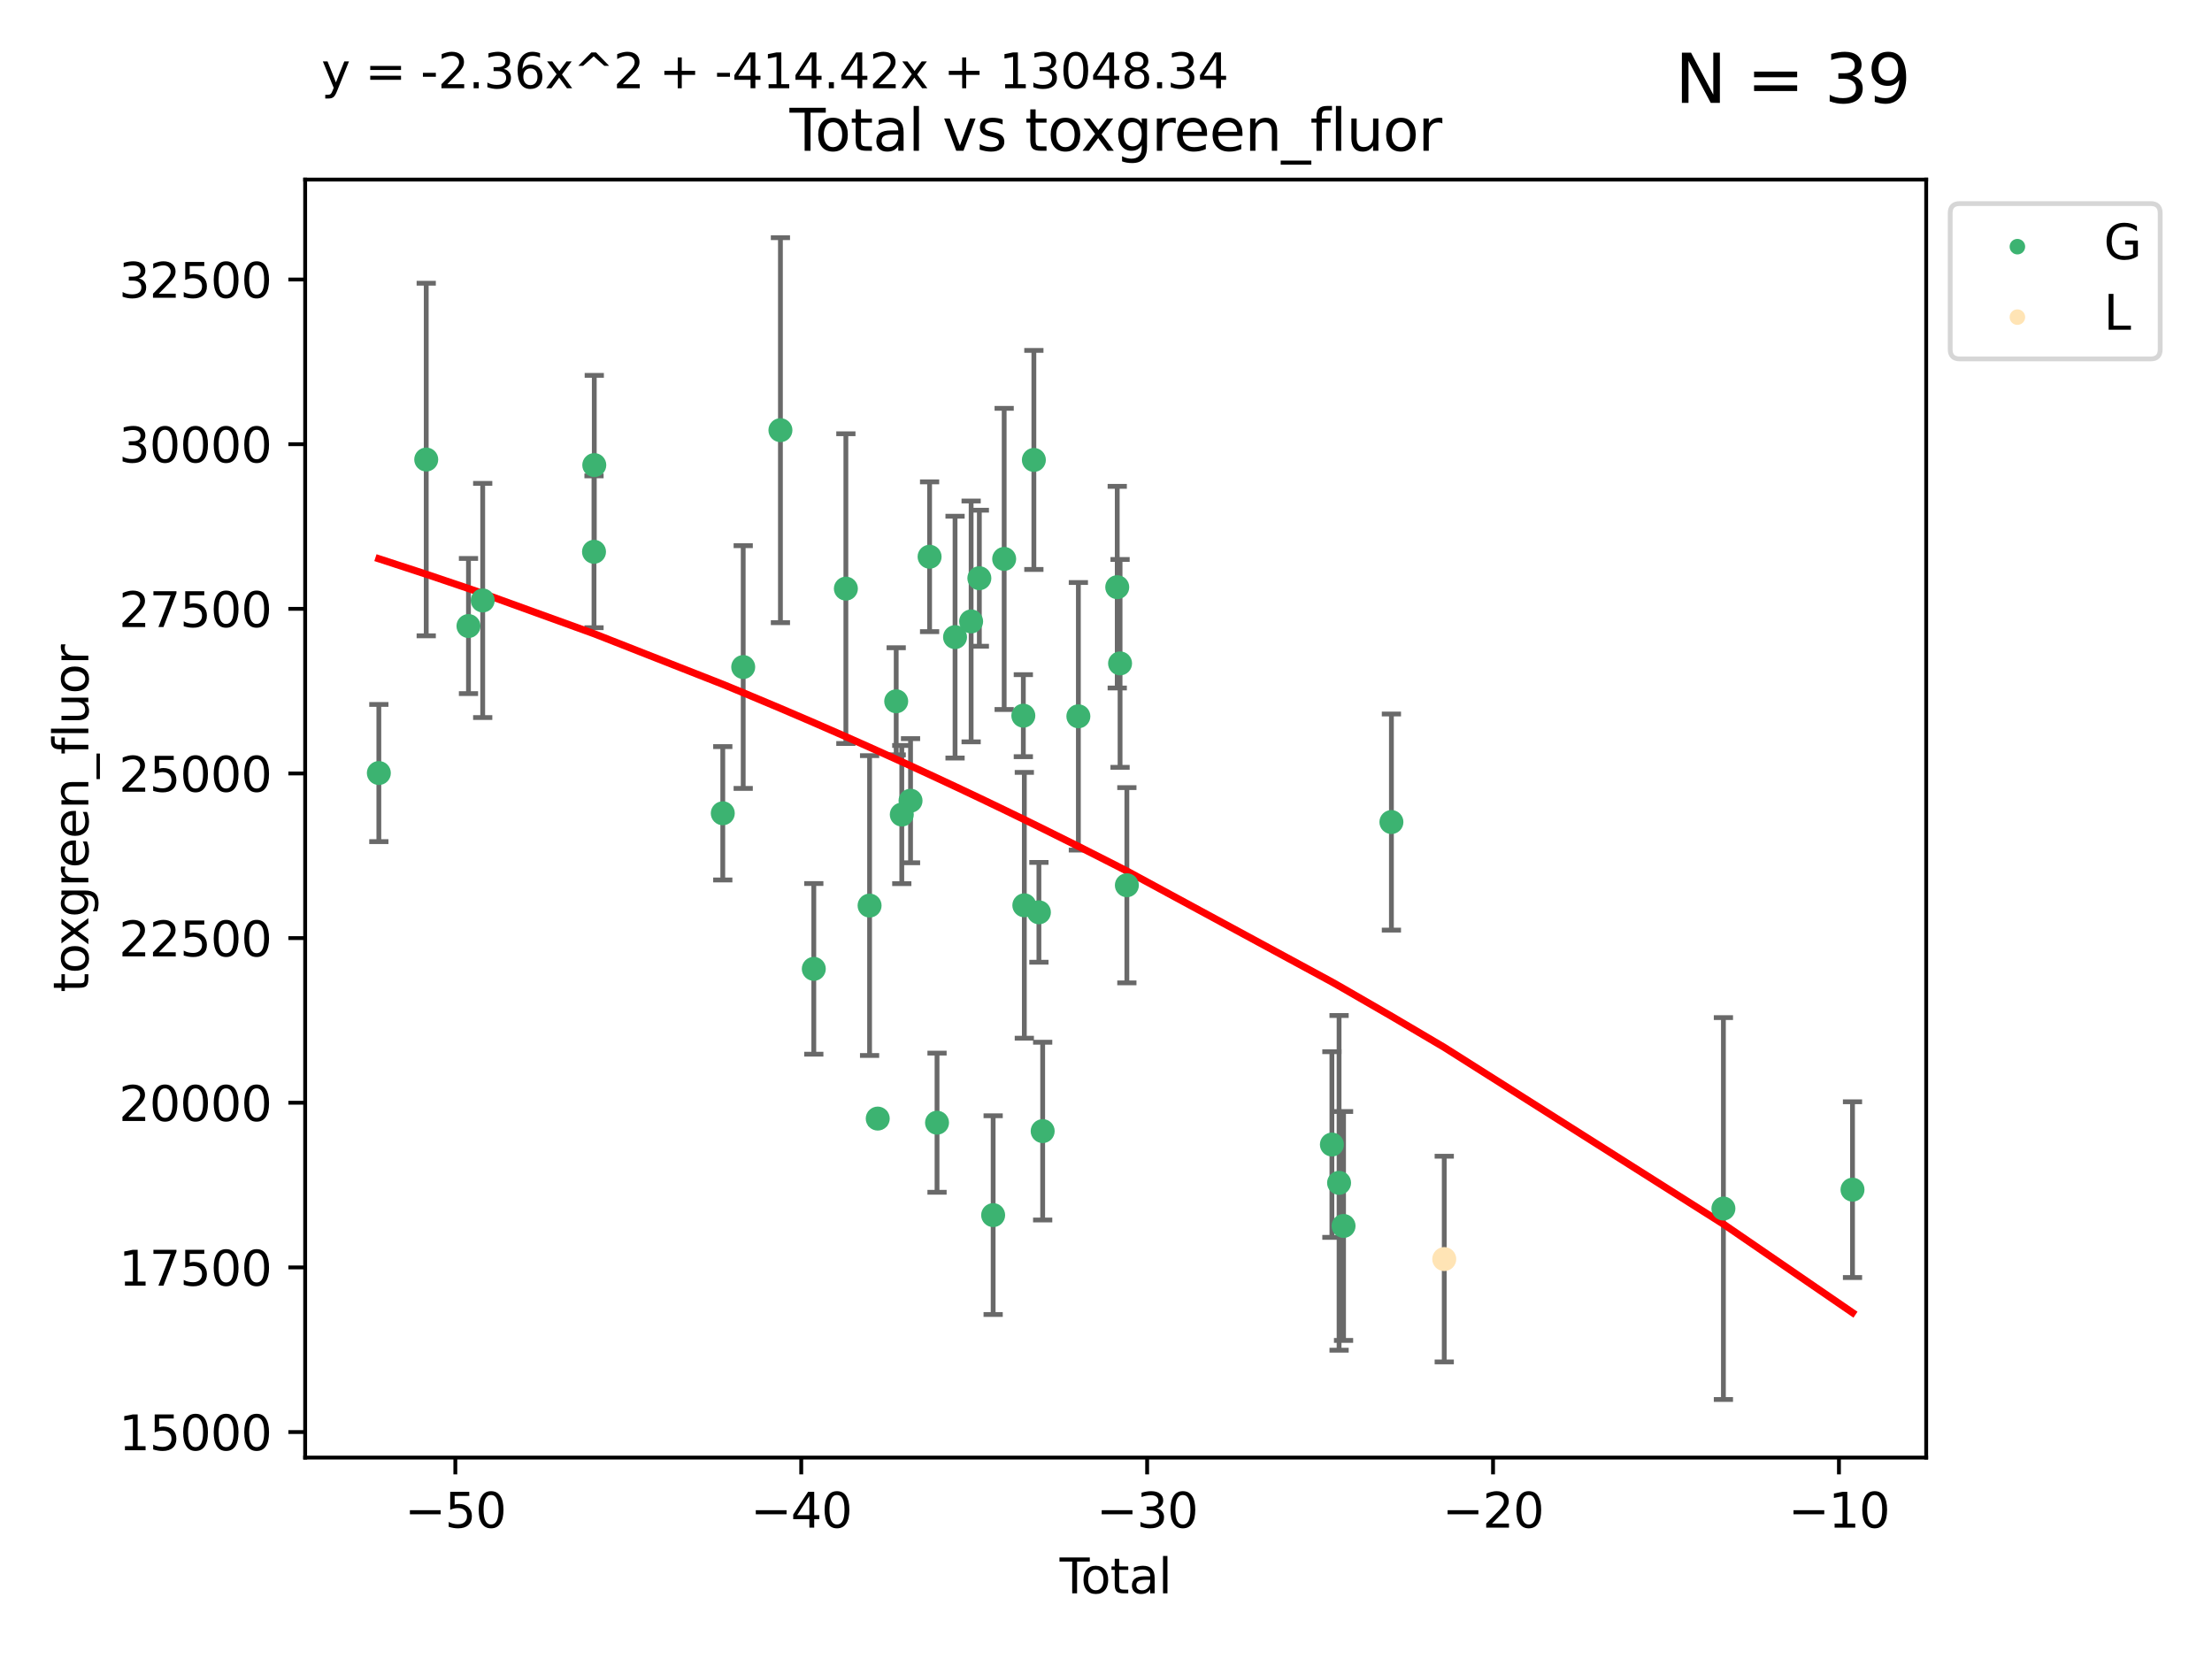 <?xml version="1.0" encoding="utf-8" standalone="no"?>
<!DOCTYPE svg PUBLIC "-//W3C//DTD SVG 1.1//EN"
  "http://www.w3.org/Graphics/SVG/1.1/DTD/svg11.dtd">
<svg xmlns:xlink="http://www.w3.org/1999/xlink" width="460.8pt" height="345.6pt" viewBox="0 0 460.8 345.6" xmlns="http://www.w3.org/2000/svg" version="1.1">
 <defs>
  <style type="text/css">*{stroke-linejoin: round; stroke-linecap: butt}</style>
 </defs>
 <g id="figure_1">
  <g id="patch_1">
   <path d="M 0 345.6 
L 460.8 345.6 
L 460.8 0 
L 0 0 
z
" style="fill: #ffffff"/>
  </g>
  <g id="axes_1">
   <g id="patch_2">
    <path d="M 63.571 303.64 
L 401.26 303.64 
L 401.26 37.411 
L 63.571 37.411 
z
" style="fill: #ffffff"/>
   </g>
   <g id="PathCollection_1">
    <defs>
     <path id="m192a172c5b" d="M 0 1.118 
C 0.297 1.118 0.581 1 0.791 0.791 
C 1 0.581 1.118 0.297 1.118 0 
C 1.118 -0.297 1 -0.581 0.791 -0.791 
C 0.581 -1 0.297 -1.118 0 -1.118 
C -0.297 -1.118 -0.581 -1 -0.791 -0.791 
C -1 -0.581 -1.118 -0.297 -1.118 0 
C -1.118 0.297 -1 0.581 -0.791 0.791 
C -0.581 1 -0.297 1.118 0 1.118 
z
" style="stroke: #3cb371"/>
    </defs>
    <g clip-path="url(#pa5186b7ff6)">
     <use xlink:href="#m192a172c5b" x="78.921" y="161.037" style="fill: #3cb371; stroke: #3cb371"/>
     <use xlink:href="#m192a172c5b" x="88.792" y="95.728" style="fill: #3cb371; stroke: #3cb371"/>
     <use xlink:href="#m192a172c5b" x="97.592" y="130.414" style="fill: #3cb371; stroke: #3cb371"/>
     <use xlink:href="#m192a172c5b" x="100.557" y="125.086" style="fill: #3cb371; stroke: #3cb371"/>
     <use xlink:href="#m192a172c5b" x="123.743" y="114.948" style="fill: #3cb371; stroke: #3cb371"/>
     <use xlink:href="#m192a172c5b" x="123.799" y="96.886" style="fill: #3cb371; stroke: #3cb371"/>
     <use xlink:href="#m192a172c5b" x="150.568" y="169.42" style="fill: #3cb371; stroke: #3cb371"/>
     <use xlink:href="#m192a172c5b" x="154.824" y="138.957" style="fill: #3cb371; stroke: #3cb371"/>
     <use xlink:href="#m192a172c5b" x="162.577" y="89.613" style="fill: #3cb371; stroke: #3cb371"/>
     <use xlink:href="#m192a172c5b" x="169.529" y="201.831" style="fill: #3cb371; stroke: #3cb371"/>
     <use xlink:href="#m192a172c5b" x="176.212" y="122.621" style="fill: #3cb371; stroke: #3cb371"/>
     <use xlink:href="#m192a172c5b" x="181.15" y="188.647" style="fill: #3cb371; stroke: #3cb371"/>
     <use xlink:href="#m192a172c5b" x="182.848" y="233.022" style="fill: #3cb371; stroke: #3cb371"/>
     <use xlink:href="#m192a172c5b" x="186.695" y="146.093" style="fill: #3cb371; stroke: #3cb371"/>
     <use xlink:href="#m192a172c5b" x="187.859" y="169.688" style="fill: #3cb371; stroke: #3cb371"/>
     <use xlink:href="#m192a172c5b" x="189.682" y="166.801" style="fill: #3cb371; stroke: #3cb371"/>
     <use xlink:href="#m192a172c5b" x="193.651" y="115.98" style="fill: #3cb371; stroke: #3cb371"/>
     <use xlink:href="#m192a172c5b" x="195.201" y="233.877" style="fill: #3cb371; stroke: #3cb371"/>
     <use xlink:href="#m192a172c5b" x="198.955" y="132.725" style="fill: #3cb371; stroke: #3cb371"/>
     <use xlink:href="#m192a172c5b" x="202.304" y="129.453" style="fill: #3cb371; stroke: #3cb371"/>
     <use xlink:href="#m192a172c5b" x="204.017" y="120.452" style="fill: #3cb371; stroke: #3cb371"/>
     <use xlink:href="#m192a172c5b" x="206.891" y="253.132" style="fill: #3cb371; stroke: #3cb371"/>
     <use xlink:href="#m192a172c5b" x="209.187" y="116.43" style="fill: #3cb371; stroke: #3cb371"/>
     <use xlink:href="#m192a172c5b" x="213.179" y="149.088" style="fill: #3cb371; stroke: #3cb371"/>
     <use xlink:href="#m192a172c5b" x="213.387" y="188.593" style="fill: #3cb371; stroke: #3cb371"/>
     <use xlink:href="#m192a172c5b" x="215.374" y="95.812" style="fill: #3cb371; stroke: #3cb371"/>
     <use xlink:href="#m192a172c5b" x="216.424" y="190.052" style="fill: #3cb371; stroke: #3cb371"/>
     <use xlink:href="#m192a172c5b" x="217.208" y="235.63" style="fill: #3cb371; stroke: #3cb371"/>
     <use xlink:href="#m192a172c5b" x="224.644" y="149.22" style="fill: #3cb371; stroke: #3cb371"/>
     <use xlink:href="#m192a172c5b" x="232.742" y="122.319" style="fill: #3cb371; stroke: #3cb371"/>
     <use xlink:href="#m192a172c5b" x="233.33" y="138.197" style="fill: #3cb371; stroke: #3cb371"/>
     <use xlink:href="#m192a172c5b" x="234.746" y="184.414" style="fill: #3cb371; stroke: #3cb371"/>
     <use xlink:href="#m192a172c5b" x="277.458" y="238.427" style="fill: #3cb371; stroke: #3cb371"/>
     <use xlink:href="#m192a172c5b" x="278.954" y="246.413" style="fill: #3cb371; stroke: #3cb371"/>
     <use xlink:href="#m192a172c5b" x="279.886" y="255.388" style="fill: #3cb371; stroke: #3cb371"/>
     <use xlink:href="#m192a172c5b" x="289.857" y="171.247" style="fill: #3cb371; stroke: #3cb371"/>
     <use xlink:href="#m192a172c5b" x="359.018" y="251.761" style="fill: #3cb371; stroke: #3cb371"/>
     <use xlink:href="#m192a172c5b" x="385.911" y="247.827" style="fill: #3cb371; stroke: #3cb371"/>
    </g>
   </g>
   <g id="PathCollection_2">
    <defs>
     <path id="m1aa8cec293" d="M 0 1.118 
C 0.297 1.118 0.581 1 0.791 0.791 
C 1 0.581 1.118 0.297 1.118 0 
C 1.118 -0.297 1 -0.581 0.791 -0.791 
C 0.581 -1 0.297 -1.118 0 -1.118 
C -0.297 -1.118 -0.581 -1 -0.791 -0.791 
C -1 -0.581 -1.118 -0.297 -1.118 0 
C -1.118 0.297 -1 0.581 -0.791 0.791 
C -0.581 1 -0.297 1.118 0 1.118 
z
" style="stroke: #ffe4b5"/>
    </defs>
    <g clip-path="url(#pa5186b7ff6)">
     <use xlink:href="#m1aa8cec293" x="300.863" y="262.288" style="fill: #ffe4b5; stroke: #ffe4b5"/>
    </g>
   </g>
   <g id="matplotlib.axis_1">
    <g id="xtick_1">
     <g id="line2d_1">
      <defs>
       <path id="m2f1e16bc56" d="M 0 0 
L 0 3.5 
" style="stroke: #000000; stroke-width: 0.8"/>
      </defs>
      <g>
       <use xlink:href="#m2f1e16bc56" x="94.856" y="303.64" style="stroke: #000000; stroke-width: 0.8"/>
      </g>
     </g>
     <g id="text_1">
      <!-- −50 -->
      <g transform="translate(84.304 318.238)scale(0.1 -0.1)">
       <defs>
        <path id="DejaVuSans-2212" d="M 678 2272 
L 4684 2272 
L 4684 1741 
L 678 1741 
L 678 2272 
z
" transform="scale(0.016)"/>
        <path id="DejaVuSans-35" d="M 691 4666 
L 3169 4666 
L 3169 4134 
L 1269 4134 
L 1269 2991 
Q 1406 3038 1543 3061 
Q 1681 3084 1819 3084 
Q 2600 3084 3056 2656 
Q 3513 2228 3513 1497 
Q 3513 744 3044 326 
Q 2575 -91 1722 -91 
Q 1428 -91 1123 -41 
Q 819 9 494 109 
L 494 744 
Q 775 591 1075 516 
Q 1375 441 1709 441 
Q 2250 441 2565 725 
Q 2881 1009 2881 1497 
Q 2881 1984 2565 2268 
Q 2250 2553 1709 2553 
Q 1456 2553 1204 2497 
Q 953 2441 691 2322 
L 691 4666 
z
" transform="scale(0.016)"/>
        <path id="DejaVuSans-30" d="M 2034 4250 
Q 1547 4250 1301 3770 
Q 1056 3291 1056 2328 
Q 1056 1369 1301 889 
Q 1547 409 2034 409 
Q 2525 409 2770 889 
Q 3016 1369 3016 2328 
Q 3016 3291 2770 3770 
Q 2525 4250 2034 4250 
z
M 2034 4750 
Q 2819 4750 3233 4129 
Q 3647 3509 3647 2328 
Q 3647 1150 3233 529 
Q 2819 -91 2034 -91 
Q 1250 -91 836 529 
Q 422 1150 422 2328 
Q 422 3509 836 4129 
Q 1250 4750 2034 4750 
z
" transform="scale(0.016)"/>
       </defs>
       <use xlink:href="#DejaVuSans-2212"/>
       <use xlink:href="#DejaVuSans-35" x="83.789"/>
       <use xlink:href="#DejaVuSans-30" x="147.412"/>
      </g>
     </g>
    </g>
    <g id="xtick_2">
     <g id="line2d_2">
      <g>
       <use xlink:href="#m2f1e16bc56" x="166.914" y="303.64" style="stroke: #000000; stroke-width: 0.8"/>
      </g>
     </g>
     <g id="text_2">
      <!-- −40 -->
      <g transform="translate(156.361 318.238)scale(0.1 -0.1)">
       <defs>
        <path id="DejaVuSans-34" d="M 2419 4116 
L 825 1625 
L 2419 1625 
L 2419 4116 
z
M 2253 4666 
L 3047 4666 
L 3047 1625 
L 3713 1625 
L 3713 1100 
L 3047 1100 
L 3047 0 
L 2419 0 
L 2419 1100 
L 313 1100 
L 313 1709 
L 2253 4666 
z
" transform="scale(0.016)"/>
       </defs>
       <use xlink:href="#DejaVuSans-2212"/>
       <use xlink:href="#DejaVuSans-34" x="83.789"/>
       <use xlink:href="#DejaVuSans-30" x="147.412"/>
      </g>
     </g>
    </g>
    <g id="xtick_3">
     <g id="line2d_3">
      <g>
       <use xlink:href="#m2f1e16bc56" x="238.971" y="303.64" style="stroke: #000000; stroke-width: 0.8"/>
      </g>
     </g>
     <g id="text_3">
      <!-- −30 -->
      <g transform="translate(228.419 318.238)scale(0.1 -0.1)">
       <defs>
        <path id="DejaVuSans-33" d="M 2597 2516 
Q 3050 2419 3304 2112 
Q 3559 1806 3559 1356 
Q 3559 666 3084 287 
Q 2609 -91 1734 -91 
Q 1441 -91 1130 -33 
Q 819 25 488 141 
L 488 750 
Q 750 597 1062 519 
Q 1375 441 1716 441 
Q 2309 441 2620 675 
Q 2931 909 2931 1356 
Q 2931 1769 2642 2001 
Q 2353 2234 1838 2234 
L 1294 2234 
L 1294 2753 
L 1863 2753 
Q 2328 2753 2575 2939 
Q 2822 3125 2822 3475 
Q 2822 3834 2567 4026 
Q 2313 4219 1838 4219 
Q 1578 4219 1281 4162 
Q 984 4106 628 3988 
L 628 4550 
Q 988 4650 1302 4700 
Q 1616 4750 1894 4750 
Q 2613 4750 3031 4423 
Q 3450 4097 3450 3541 
Q 3450 3153 3228 2886 
Q 3006 2619 2597 2516 
z
" transform="scale(0.016)"/>
       </defs>
       <use xlink:href="#DejaVuSans-2212"/>
       <use xlink:href="#DejaVuSans-33" x="83.789"/>
       <use xlink:href="#DejaVuSans-30" x="147.412"/>
      </g>
     </g>
    </g>
    <g id="xtick_4">
     <g id="line2d_4">
      <g>
       <use xlink:href="#m2f1e16bc56" x="311.029" y="303.64" style="stroke: #000000; stroke-width: 0.8"/>
      </g>
     </g>
     <g id="text_4">
      <!-- −20 -->
      <g transform="translate(300.476 318.238)scale(0.1 -0.1)">
       <defs>
        <path id="DejaVuSans-32" d="M 1228 531 
L 3431 531 
L 3431 0 
L 469 0 
L 469 531 
Q 828 903 1448 1529 
Q 2069 2156 2228 2338 
Q 2531 2678 2651 2914 
Q 2772 3150 2772 3378 
Q 2772 3750 2511 3984 
Q 2250 4219 1831 4219 
Q 1534 4219 1204 4116 
Q 875 4013 500 3803 
L 500 4441 
Q 881 4594 1212 4672 
Q 1544 4750 1819 4750 
Q 2544 4750 2975 4387 
Q 3406 4025 3406 3419 
Q 3406 3131 3298 2873 
Q 3191 2616 2906 2266 
Q 2828 2175 2409 1742 
Q 1991 1309 1228 531 
z
" transform="scale(0.016)"/>
       </defs>
       <use xlink:href="#DejaVuSans-2212"/>
       <use xlink:href="#DejaVuSans-32" x="83.789"/>
       <use xlink:href="#DejaVuSans-30" x="147.412"/>
      </g>
     </g>
    </g>
    <g id="xtick_5">
     <g id="line2d_5">
      <g>
       <use xlink:href="#m2f1e16bc56" x="383.086" y="303.64" style="stroke: #000000; stroke-width: 0.8"/>
      </g>
     </g>
     <g id="text_5">
      <!-- −10 -->
      <g transform="translate(372.534 318.238)scale(0.1 -0.1)">
       <defs>
        <path id="DejaVuSans-31" d="M 794 531 
L 1825 531 
L 1825 4091 
L 703 3866 
L 703 4441 
L 1819 4666 
L 2450 4666 
L 2450 531 
L 3481 531 
L 3481 0 
L 794 0 
L 794 531 
z
" transform="scale(0.016)"/>
       </defs>
       <use xlink:href="#DejaVuSans-2212"/>
       <use xlink:href="#DejaVuSans-31" x="83.789"/>
       <use xlink:href="#DejaVuSans-30" x="147.412"/>
      </g>
     </g>
    </g>
    <g id="text_6">
     <!-- Total -->
     <g transform="translate(220.739 331.917)scale(0.1 -0.1)">
      <defs>
       <path id="DejaVuSans-54" d="M -19 4666 
L 3928 4666 
L 3928 4134 
L 2272 4134 
L 2272 0 
L 1638 0 
L 1638 4134 
L -19 4134 
L -19 4666 
z
" transform="scale(0.016)"/>
       <path id="DejaVuSans-6f" d="M 1959 3097 
Q 1497 3097 1228 2736 
Q 959 2375 959 1747 
Q 959 1119 1226 758 
Q 1494 397 1959 397 
Q 2419 397 2687 759 
Q 2956 1122 2956 1747 
Q 2956 2369 2687 2733 
Q 2419 3097 1959 3097 
z
M 1959 3584 
Q 2709 3584 3137 3096 
Q 3566 2609 3566 1747 
Q 3566 888 3137 398 
Q 2709 -91 1959 -91 
Q 1206 -91 779 398 
Q 353 888 353 1747 
Q 353 2609 779 3096 
Q 1206 3584 1959 3584 
z
" transform="scale(0.016)"/>
       <path id="DejaVuSans-74" d="M 1172 4494 
L 1172 3500 
L 2356 3500 
L 2356 3053 
L 1172 3053 
L 1172 1153 
Q 1172 725 1289 603 
Q 1406 481 1766 481 
L 2356 481 
L 2356 0 
L 1766 0 
Q 1100 0 847 248 
Q 594 497 594 1153 
L 594 3053 
L 172 3053 
L 172 3500 
L 594 3500 
L 594 4494 
L 1172 4494 
z
" transform="scale(0.016)"/>
       <path id="DejaVuSans-61" d="M 2194 1759 
Q 1497 1759 1228 1600 
Q 959 1441 959 1056 
Q 959 750 1161 570 
Q 1363 391 1709 391 
Q 2188 391 2477 730 
Q 2766 1069 2766 1631 
L 2766 1759 
L 2194 1759 
z
M 3341 1997 
L 3341 0 
L 2766 0 
L 2766 531 
Q 2569 213 2275 61 
Q 1981 -91 1556 -91 
Q 1019 -91 701 211 
Q 384 513 384 1019 
Q 384 1609 779 1909 
Q 1175 2209 1959 2209 
L 2766 2209 
L 2766 2266 
Q 2766 2663 2505 2880 
Q 2244 3097 1772 3097 
Q 1472 3097 1187 3025 
Q 903 2953 641 2809 
L 641 3341 
Q 956 3463 1253 3523 
Q 1550 3584 1831 3584 
Q 2591 3584 2966 3190 
Q 3341 2797 3341 1997 
z
" transform="scale(0.016)"/>
       <path id="DejaVuSans-6c" d="M 603 4863 
L 1178 4863 
L 1178 0 
L 603 0 
L 603 4863 
z
" transform="scale(0.016)"/>
      </defs>
      <use xlink:href="#DejaVuSans-54"/>
      <use xlink:href="#DejaVuSans-6f" x="44.084"/>
      <use xlink:href="#DejaVuSans-74" x="105.266"/>
      <use xlink:href="#DejaVuSans-61" x="144.475"/>
      <use xlink:href="#DejaVuSans-6c" x="205.754"/>
     </g>
    </g>
   </g>
   <g id="matplotlib.axis_2">
    <g id="ytick_1">
     <g id="line2d_6">
      <defs>
       <path id="m5624c390d3" d="M 0 0 
L -3.5 0 
" style="stroke: #000000; stroke-width: 0.8"/>
      </defs>
      <g>
       <use xlink:href="#m5624c390d3" x="63.571" y="298.319" style="stroke: #000000; stroke-width: 0.8"/>
      </g>
     </g>
     <g id="text_7">
      <!-- 15000 -->
      <g transform="translate(24.759 302.118)scale(0.1 -0.1)">
       <use xlink:href="#DejaVuSans-31"/>
       <use xlink:href="#DejaVuSans-35" x="63.623"/>
       <use xlink:href="#DejaVuSans-30" x="127.246"/>
       <use xlink:href="#DejaVuSans-30" x="190.869"/>
       <use xlink:href="#DejaVuSans-30" x="254.492"/>
      </g>
     </g>
    </g>
    <g id="ytick_2">
     <g id="line2d_7">
      <g>
       <use xlink:href="#m5624c390d3" x="63.571" y="264.021" style="stroke: #000000; stroke-width: 0.8"/>
      </g>
     </g>
     <g id="text_8">
      <!-- 17500 -->
      <g transform="translate(24.759 267.82)scale(0.1 -0.1)">
       <defs>
        <path id="DejaVuSans-37" d="M 525 4666 
L 3525 4666 
L 3525 4397 
L 1831 0 
L 1172 0 
L 2766 4134 
L 525 4134 
L 525 4666 
z
" transform="scale(0.016)"/>
       </defs>
       <use xlink:href="#DejaVuSans-31"/>
       <use xlink:href="#DejaVuSans-37" x="63.623"/>
       <use xlink:href="#DejaVuSans-35" x="127.246"/>
       <use xlink:href="#DejaVuSans-30" x="190.869"/>
       <use xlink:href="#DejaVuSans-30" x="254.492"/>
      </g>
     </g>
    </g>
    <g id="ytick_3">
     <g id="line2d_8">
      <g>
       <use xlink:href="#m5624c390d3" x="63.571" y="229.722" style="stroke: #000000; stroke-width: 0.8"/>
      </g>
     </g>
     <g id="text_9">
      <!-- 20000 -->
      <g transform="translate(24.759 233.522)scale(0.1 -0.1)">
       <use xlink:href="#DejaVuSans-32"/>
       <use xlink:href="#DejaVuSans-30" x="63.623"/>
       <use xlink:href="#DejaVuSans-30" x="127.246"/>
       <use xlink:href="#DejaVuSans-30" x="190.869"/>
       <use xlink:href="#DejaVuSans-30" x="254.492"/>
      </g>
     </g>
    </g>
    <g id="ytick_4">
     <g id="line2d_9">
      <g>
       <use xlink:href="#m5624c390d3" x="63.571" y="195.424" style="stroke: #000000; stroke-width: 0.8"/>
      </g>
     </g>
     <g id="text_10">
      <!-- 22500 -->
      <g transform="translate(24.759 199.223)scale(0.1 -0.1)">
       <use xlink:href="#DejaVuSans-32"/>
       <use xlink:href="#DejaVuSans-32" x="63.623"/>
       <use xlink:href="#DejaVuSans-35" x="127.246"/>
       <use xlink:href="#DejaVuSans-30" x="190.869"/>
       <use xlink:href="#DejaVuSans-30" x="254.492"/>
      </g>
     </g>
    </g>
    <g id="ytick_5">
     <g id="line2d_10">
      <g>
       <use xlink:href="#m5624c390d3" x="63.571" y="161.126" style="stroke: #000000; stroke-width: 0.8"/>
      </g>
     </g>
     <g id="text_11">
      <!-- 25000 -->
      <g transform="translate(24.759 164.925)scale(0.1 -0.1)">
       <use xlink:href="#DejaVuSans-32"/>
       <use xlink:href="#DejaVuSans-35" x="63.623"/>
       <use xlink:href="#DejaVuSans-30" x="127.246"/>
       <use xlink:href="#DejaVuSans-30" x="190.869"/>
       <use xlink:href="#DejaVuSans-30" x="254.492"/>
      </g>
     </g>
    </g>
    <g id="ytick_6">
     <g id="line2d_11">
      <g>
       <use xlink:href="#m5624c390d3" x="63.571" y="126.828" style="stroke: #000000; stroke-width: 0.8"/>
      </g>
     </g>
     <g id="text_12">
      <!-- 27500 -->
      <g transform="translate(24.759 130.627)scale(0.1 -0.1)">
       <use xlink:href="#DejaVuSans-32"/>
       <use xlink:href="#DejaVuSans-37" x="63.623"/>
       <use xlink:href="#DejaVuSans-35" x="127.246"/>
       <use xlink:href="#DejaVuSans-30" x="190.869"/>
       <use xlink:href="#DejaVuSans-30" x="254.492"/>
      </g>
     </g>
    </g>
    <g id="ytick_7">
     <g id="line2d_12">
      <g>
       <use xlink:href="#m5624c390d3" x="63.571" y="92.53" style="stroke: #000000; stroke-width: 0.8"/>
      </g>
     </g>
     <g id="text_13">
      <!-- 30000 -->
      <g transform="translate(24.759 96.329)scale(0.1 -0.1)">
       <use xlink:href="#DejaVuSans-33"/>
       <use xlink:href="#DejaVuSans-30" x="63.623"/>
       <use xlink:href="#DejaVuSans-30" x="127.246"/>
       <use xlink:href="#DejaVuSans-30" x="190.869"/>
       <use xlink:href="#DejaVuSans-30" x="254.492"/>
      </g>
     </g>
    </g>
    <g id="ytick_8">
     <g id="line2d_13">
      <g>
       <use xlink:href="#m5624c390d3" x="63.571" y="58.231" style="stroke: #000000; stroke-width: 0.8"/>
      </g>
     </g>
     <g id="text_14">
      <!-- 32500 -->
      <g transform="translate(24.759 62.031)scale(0.1 -0.1)">
       <use xlink:href="#DejaVuSans-33"/>
       <use xlink:href="#DejaVuSans-32" x="63.623"/>
       <use xlink:href="#DejaVuSans-35" x="127.246"/>
       <use xlink:href="#DejaVuSans-30" x="190.869"/>
       <use xlink:href="#DejaVuSans-30" x="254.492"/>
      </g>
     </g>
    </g>
    <g id="text_15">
     <!-- toxgreen_fluor -->
     <g transform="translate(18.401 206.72)rotate(-90)scale(0.1 -0.1)">
      <defs>
       <path id="DejaVuSans-78" d="M 3513 3500 
L 2247 1797 
L 3578 0 
L 2900 0 
L 1881 1375 
L 863 0 
L 184 0 
L 1544 1831 
L 300 3500 
L 978 3500 
L 1906 2253 
L 2834 3500 
L 3513 3500 
z
" transform="scale(0.016)"/>
       <path id="DejaVuSans-67" d="M 2906 1791 
Q 2906 2416 2648 2759 
Q 2391 3103 1925 3103 
Q 1463 3103 1205 2759 
Q 947 2416 947 1791 
Q 947 1169 1205 825 
Q 1463 481 1925 481 
Q 2391 481 2648 825 
Q 2906 1169 2906 1791 
z
M 3481 434 
Q 3481 -459 3084 -895 
Q 2688 -1331 1869 -1331 
Q 1566 -1331 1297 -1286 
Q 1028 -1241 775 -1147 
L 775 -588 
Q 1028 -725 1275 -790 
Q 1522 -856 1778 -856 
Q 2344 -856 2625 -561 
Q 2906 -266 2906 331 
L 2906 616 
Q 2728 306 2450 153 
Q 2172 0 1784 0 
Q 1141 0 747 490 
Q 353 981 353 1791 
Q 353 2603 747 3093 
Q 1141 3584 1784 3584 
Q 2172 3584 2450 3431 
Q 2728 3278 2906 2969 
L 2906 3500 
L 3481 3500 
L 3481 434 
z
" transform="scale(0.016)"/>
       <path id="DejaVuSans-72" d="M 2631 2963 
Q 2534 3019 2420 3045 
Q 2306 3072 2169 3072 
Q 1681 3072 1420 2755 
Q 1159 2438 1159 1844 
L 1159 0 
L 581 0 
L 581 3500 
L 1159 3500 
L 1159 2956 
Q 1341 3275 1631 3429 
Q 1922 3584 2338 3584 
Q 2397 3584 2469 3576 
Q 2541 3569 2628 3553 
L 2631 2963 
z
" transform="scale(0.016)"/>
       <path id="DejaVuSans-65" d="M 3597 1894 
L 3597 1613 
L 953 1613 
Q 991 1019 1311 708 
Q 1631 397 2203 397 
Q 2534 397 2845 478 
Q 3156 559 3463 722 
L 3463 178 
Q 3153 47 2828 -22 
Q 2503 -91 2169 -91 
Q 1331 -91 842 396 
Q 353 884 353 1716 
Q 353 2575 817 3079 
Q 1281 3584 2069 3584 
Q 2775 3584 3186 3129 
Q 3597 2675 3597 1894 
z
M 3022 2063 
Q 3016 2534 2758 2815 
Q 2500 3097 2075 3097 
Q 1594 3097 1305 2825 
Q 1016 2553 972 2059 
L 3022 2063 
z
" transform="scale(0.016)"/>
       <path id="DejaVuSans-6e" d="M 3513 2113 
L 3513 0 
L 2938 0 
L 2938 2094 
Q 2938 2591 2744 2837 
Q 2550 3084 2163 3084 
Q 1697 3084 1428 2787 
Q 1159 2491 1159 1978 
L 1159 0 
L 581 0 
L 581 3500 
L 1159 3500 
L 1159 2956 
Q 1366 3272 1645 3428 
Q 1925 3584 2291 3584 
Q 2894 3584 3203 3211 
Q 3513 2838 3513 2113 
z
" transform="scale(0.016)"/>
       <path id="DejaVuSans-5f" d="M 3263 -1063 
L 3263 -1509 
L -63 -1509 
L -63 -1063 
L 3263 -1063 
z
" transform="scale(0.016)"/>
       <path id="DejaVuSans-66" d="M 2375 4863 
L 2375 4384 
L 1825 4384 
Q 1516 4384 1395 4259 
Q 1275 4134 1275 3809 
L 1275 3500 
L 2222 3500 
L 2222 3053 
L 1275 3053 
L 1275 0 
L 697 0 
L 697 3053 
L 147 3053 
L 147 3500 
L 697 3500 
L 697 3744 
Q 697 4328 969 4595 
Q 1241 4863 1831 4863 
L 2375 4863 
z
" transform="scale(0.016)"/>
       <path id="DejaVuSans-75" d="M 544 1381 
L 544 3500 
L 1119 3500 
L 1119 1403 
Q 1119 906 1312 657 
Q 1506 409 1894 409 
Q 2359 409 2629 706 
Q 2900 1003 2900 1516 
L 2900 3500 
L 3475 3500 
L 3475 0 
L 2900 0 
L 2900 538 
Q 2691 219 2414 64 
Q 2138 -91 1772 -91 
Q 1169 -91 856 284 
Q 544 659 544 1381 
z
M 1991 3584 
L 1991 3584 
z
" transform="scale(0.016)"/>
      </defs>
      <use xlink:href="#DejaVuSans-74"/>
      <use xlink:href="#DejaVuSans-6f" x="39.209"/>
      <use xlink:href="#DejaVuSans-78" x="97.266"/>
      <use xlink:href="#DejaVuSans-67" x="156.445"/>
      <use xlink:href="#DejaVuSans-72" x="219.922"/>
      <use xlink:href="#DejaVuSans-65" x="258.785"/>
      <use xlink:href="#DejaVuSans-65" x="320.309"/>
      <use xlink:href="#DejaVuSans-6e" x="381.832"/>
      <use xlink:href="#DejaVuSans-5f" x="445.211"/>
      <use xlink:href="#DejaVuSans-66" x="495.211"/>
      <use xlink:href="#DejaVuSans-6c" x="530.416"/>
      <use xlink:href="#DejaVuSans-75" x="558.199"/>
      <use xlink:href="#DejaVuSans-6f" x="621.578"/>
      <use xlink:href="#DejaVuSans-72" x="682.76"/>
     </g>
    </g>
   </g>
   <g id="LineCollection_1">
    <path d="M 78.921 175.325 
L 78.921 146.749 
" clip-path="url(#pa5186b7ff6)" style="fill: none; stroke: #696969"/>
    <path d="M 88.792 132.454 
L 88.792 59.001 
" clip-path="url(#pa5186b7ff6)" style="fill: none; stroke: #696969"/>
    <path d="M 97.592 144.492 
L 97.592 116.337 
" clip-path="url(#pa5186b7ff6)" style="fill: none; stroke: #696969"/>
    <path d="M 100.557 149.474 
L 100.557 100.697 
" clip-path="url(#pa5186b7ff6)" style="fill: none; stroke: #696969"/>
    <path d="M 123.743 130.762 
L 123.743 99.134 
" clip-path="url(#pa5186b7ff6)" style="fill: none; stroke: #696969"/>
    <path d="M 123.799 115.578 
L 123.799 78.194 
" clip-path="url(#pa5186b7ff6)" style="fill: none; stroke: #696969"/>
    <path d="M 150.568 183.314 
L 150.568 155.527 
" clip-path="url(#pa5186b7ff6)" style="fill: none; stroke: #696969"/>
    <path d="M 154.824 164.24 
L 154.824 113.674 
" clip-path="url(#pa5186b7ff6)" style="fill: none; stroke: #696969"/>
    <path d="M 162.577 129.714 
L 162.577 49.513 
" clip-path="url(#pa5186b7ff6)" style="fill: none; stroke: #696969"/>
    <path d="M 169.529 219.606 
L 169.529 184.055 
" clip-path="url(#pa5186b7ff6)" style="fill: none; stroke: #696969"/>
    <path d="M 176.212 154.886 
L 176.212 90.356 
" clip-path="url(#pa5186b7ff6)" style="fill: none; stroke: #696969"/>
    <path d="M 181.15 219.875 
L 181.15 157.419 
" clip-path="url(#pa5186b7ff6)" style="fill: none; stroke: #696969"/>
    <path d="M 182.848 234.048 
L 182.848 231.995 
" clip-path="url(#pa5186b7ff6)" style="fill: none; stroke: #696969"/>
    <path d="M 186.695 157.25 
L 186.695 134.935 
" clip-path="url(#pa5186b7ff6)" style="fill: none; stroke: #696969"/>
    <path d="M 187.859 184.08 
L 187.859 155.296 
" clip-path="url(#pa5186b7ff6)" style="fill: none; stroke: #696969"/>
    <path d="M 189.682 179.732 
L 189.682 153.87 
" clip-path="url(#pa5186b7ff6)" style="fill: none; stroke: #696969"/>
    <path d="M 193.651 131.58 
L 193.651 100.381 
" clip-path="url(#pa5186b7ff6)" style="fill: none; stroke: #696969"/>
    <path d="M 195.201 248.371 
L 195.201 219.383 
" clip-path="url(#pa5186b7ff6)" style="fill: none; stroke: #696969"/>
    <path d="M 198.955 157.913 
L 198.955 107.537 
" clip-path="url(#pa5186b7ff6)" style="fill: none; stroke: #696969"/>
    <path d="M 202.304 154.542 
L 202.304 104.365 
" clip-path="url(#pa5186b7ff6)" style="fill: none; stroke: #696969"/>
    <path d="M 204.017 134.621 
L 204.017 106.283 
" clip-path="url(#pa5186b7ff6)" style="fill: none; stroke: #696969"/>
    <path d="M 206.891 273.834 
L 206.891 232.43 
" clip-path="url(#pa5186b7ff6)" style="fill: none; stroke: #696969"/>
    <path d="M 209.187 147.8 
L 209.187 85.06 
" clip-path="url(#pa5186b7ff6)" style="fill: none; stroke: #696969"/>
    <path d="M 213.179 157.63 
L 213.179 140.545 
" clip-path="url(#pa5186b7ff6)" style="fill: none; stroke: #696969"/>
    <path d="M 213.387 216.278 
L 213.387 160.908 
" clip-path="url(#pa5186b7ff6)" style="fill: none; stroke: #696969"/>
    <path d="M 215.374 118.628 
L 215.374 72.997 
" clip-path="url(#pa5186b7ff6)" style="fill: none; stroke: #696969"/>
    <path d="M 216.424 200.449 
L 216.424 179.656 
" clip-path="url(#pa5186b7ff6)" style="fill: none; stroke: #696969"/>
    <path d="M 217.208 254.143 
L 217.208 217.118 
" clip-path="url(#pa5186b7ff6)" style="fill: none; stroke: #696969"/>
    <path d="M 224.644 177.088 
L 224.644 121.351 
" clip-path="url(#pa5186b7ff6)" style="fill: none; stroke: #696969"/>
    <path d="M 232.742 143.323 
L 232.742 101.316 
" clip-path="url(#pa5186b7ff6)" style="fill: none; stroke: #696969"/>
    <path d="M 233.33 159.845 
L 233.33 116.549 
" clip-path="url(#pa5186b7ff6)" style="fill: none; stroke: #696969"/>
    <path d="M 234.746 204.748 
L 234.746 164.079 
" clip-path="url(#pa5186b7ff6)" style="fill: none; stroke: #696969"/>
    <path d="M 277.458 257.764 
L 277.458 219.089 
" clip-path="url(#pa5186b7ff6)" style="fill: none; stroke: #696969"/>
    <path d="M 278.954 281.274 
L 278.954 211.552 
" clip-path="url(#pa5186b7ff6)" style="fill: none; stroke: #696969"/>
    <path d="M 279.886 279.231 
L 279.886 231.545 
" clip-path="url(#pa5186b7ff6)" style="fill: none; stroke: #696969"/>
    <path d="M 289.857 193.758 
L 289.857 148.737 
" clip-path="url(#pa5186b7ff6)" style="fill: none; stroke: #696969"/>
    <path d="M 359.018 291.539 
L 359.018 211.984 
" clip-path="url(#pa5186b7ff6)" style="fill: none; stroke: #696969"/>
    <path d="M 385.911 266.135 
L 385.911 229.519 
" clip-path="url(#pa5186b7ff6)" style="fill: none; stroke: #696969"/>
   </g>
   <g id="line2d_14">
    <defs>
     <path id="m3b968cbb55" d="M 2 0 
L -2 -0 
" style="stroke: #696969"/>
    </defs>
    <g clip-path="url(#pa5186b7ff6)">
     <use xlink:href="#m3b968cbb55" x="78.921" y="175.325" style="fill: #696969; stroke: #696969"/>
     <use xlink:href="#m3b968cbb55" x="88.792" y="132.454" style="fill: #696969; stroke: #696969"/>
     <use xlink:href="#m3b968cbb55" x="97.592" y="144.492" style="fill: #696969; stroke: #696969"/>
     <use xlink:href="#m3b968cbb55" x="100.557" y="149.474" style="fill: #696969; stroke: #696969"/>
     <use xlink:href="#m3b968cbb55" x="123.743" y="130.762" style="fill: #696969; stroke: #696969"/>
     <use xlink:href="#m3b968cbb55" x="123.799" y="115.578" style="fill: #696969; stroke: #696969"/>
     <use xlink:href="#m3b968cbb55" x="150.568" y="183.314" style="fill: #696969; stroke: #696969"/>
     <use xlink:href="#m3b968cbb55" x="154.824" y="164.24" style="fill: #696969; stroke: #696969"/>
     <use xlink:href="#m3b968cbb55" x="162.577" y="129.714" style="fill: #696969; stroke: #696969"/>
     <use xlink:href="#m3b968cbb55" x="169.529" y="219.606" style="fill: #696969; stroke: #696969"/>
     <use xlink:href="#m3b968cbb55" x="176.212" y="154.886" style="fill: #696969; stroke: #696969"/>
     <use xlink:href="#m3b968cbb55" x="181.15" y="219.875" style="fill: #696969; stroke: #696969"/>
     <use xlink:href="#m3b968cbb55" x="182.848" y="234.048" style="fill: #696969; stroke: #696969"/>
     <use xlink:href="#m3b968cbb55" x="186.695" y="157.25" style="fill: #696969; stroke: #696969"/>
     <use xlink:href="#m3b968cbb55" x="187.859" y="184.08" style="fill: #696969; stroke: #696969"/>
     <use xlink:href="#m3b968cbb55" x="189.682" y="179.732" style="fill: #696969; stroke: #696969"/>
     <use xlink:href="#m3b968cbb55" x="193.651" y="131.58" style="fill: #696969; stroke: #696969"/>
     <use xlink:href="#m3b968cbb55" x="195.201" y="248.371" style="fill: #696969; stroke: #696969"/>
     <use xlink:href="#m3b968cbb55" x="198.955" y="157.913" style="fill: #696969; stroke: #696969"/>
     <use xlink:href="#m3b968cbb55" x="202.304" y="154.542" style="fill: #696969; stroke: #696969"/>
     <use xlink:href="#m3b968cbb55" x="204.017" y="134.621" style="fill: #696969; stroke: #696969"/>
     <use xlink:href="#m3b968cbb55" x="206.891" y="273.834" style="fill: #696969; stroke: #696969"/>
     <use xlink:href="#m3b968cbb55" x="209.187" y="147.8" style="fill: #696969; stroke: #696969"/>
     <use xlink:href="#m3b968cbb55" x="213.179" y="157.63" style="fill: #696969; stroke: #696969"/>
     <use xlink:href="#m3b968cbb55" x="213.387" y="216.278" style="fill: #696969; stroke: #696969"/>
     <use xlink:href="#m3b968cbb55" x="215.374" y="118.628" style="fill: #696969; stroke: #696969"/>
     <use xlink:href="#m3b968cbb55" x="216.424" y="200.449" style="fill: #696969; stroke: #696969"/>
     <use xlink:href="#m3b968cbb55" x="217.208" y="254.143" style="fill: #696969; stroke: #696969"/>
     <use xlink:href="#m3b968cbb55" x="224.644" y="177.088" style="fill: #696969; stroke: #696969"/>
     <use xlink:href="#m3b968cbb55" x="232.742" y="143.323" style="fill: #696969; stroke: #696969"/>
     <use xlink:href="#m3b968cbb55" x="233.33" y="159.845" style="fill: #696969; stroke: #696969"/>
     <use xlink:href="#m3b968cbb55" x="234.746" y="204.748" style="fill: #696969; stroke: #696969"/>
     <use xlink:href="#m3b968cbb55" x="277.458" y="257.764" style="fill: #696969; stroke: #696969"/>
     <use xlink:href="#m3b968cbb55" x="278.954" y="281.274" style="fill: #696969; stroke: #696969"/>
     <use xlink:href="#m3b968cbb55" x="279.886" y="279.231" style="fill: #696969; stroke: #696969"/>
     <use xlink:href="#m3b968cbb55" x="289.857" y="193.758" style="fill: #696969; stroke: #696969"/>
     <use xlink:href="#m3b968cbb55" x="359.018" y="291.539" style="fill: #696969; stroke: #696969"/>
     <use xlink:href="#m3b968cbb55" x="385.911" y="266.135" style="fill: #696969; stroke: #696969"/>
    </g>
   </g>
   <g id="line2d_15">
    <g clip-path="url(#pa5186b7ff6)">
     <use xlink:href="#m3b968cbb55" x="78.921" y="146.749" style="fill: #696969; stroke: #696969"/>
     <use xlink:href="#m3b968cbb55" x="88.792" y="59.001" style="fill: #696969; stroke: #696969"/>
     <use xlink:href="#m3b968cbb55" x="97.592" y="116.337" style="fill: #696969; stroke: #696969"/>
     <use xlink:href="#m3b968cbb55" x="100.557" y="100.697" style="fill: #696969; stroke: #696969"/>
     <use xlink:href="#m3b968cbb55" x="123.743" y="99.134" style="fill: #696969; stroke: #696969"/>
     <use xlink:href="#m3b968cbb55" x="123.799" y="78.194" style="fill: #696969; stroke: #696969"/>
     <use xlink:href="#m3b968cbb55" x="150.568" y="155.527" style="fill: #696969; stroke: #696969"/>
     <use xlink:href="#m3b968cbb55" x="154.824" y="113.674" style="fill: #696969; stroke: #696969"/>
     <use xlink:href="#m3b968cbb55" x="162.577" y="49.513" style="fill: #696969; stroke: #696969"/>
     <use xlink:href="#m3b968cbb55" x="169.529" y="184.055" style="fill: #696969; stroke: #696969"/>
     <use xlink:href="#m3b968cbb55" x="176.212" y="90.356" style="fill: #696969; stroke: #696969"/>
     <use xlink:href="#m3b968cbb55" x="181.15" y="157.419" style="fill: #696969; stroke: #696969"/>
     <use xlink:href="#m3b968cbb55" x="182.848" y="231.995" style="fill: #696969; stroke: #696969"/>
     <use xlink:href="#m3b968cbb55" x="186.695" y="134.935" style="fill: #696969; stroke: #696969"/>
     <use xlink:href="#m3b968cbb55" x="187.859" y="155.296" style="fill: #696969; stroke: #696969"/>
     <use xlink:href="#m3b968cbb55" x="189.682" y="153.87" style="fill: #696969; stroke: #696969"/>
     <use xlink:href="#m3b968cbb55" x="193.651" y="100.381" style="fill: #696969; stroke: #696969"/>
     <use xlink:href="#m3b968cbb55" x="195.201" y="219.383" style="fill: #696969; stroke: #696969"/>
     <use xlink:href="#m3b968cbb55" x="198.955" y="107.537" style="fill: #696969; stroke: #696969"/>
     <use xlink:href="#m3b968cbb55" x="202.304" y="104.365" style="fill: #696969; stroke: #696969"/>
     <use xlink:href="#m3b968cbb55" x="204.017" y="106.283" style="fill: #696969; stroke: #696969"/>
     <use xlink:href="#m3b968cbb55" x="206.891" y="232.43" style="fill: #696969; stroke: #696969"/>
     <use xlink:href="#m3b968cbb55" x="209.187" y="85.06" style="fill: #696969; stroke: #696969"/>
     <use xlink:href="#m3b968cbb55" x="213.179" y="140.545" style="fill: #696969; stroke: #696969"/>
     <use xlink:href="#m3b968cbb55" x="213.387" y="160.908" style="fill: #696969; stroke: #696969"/>
     <use xlink:href="#m3b968cbb55" x="215.374" y="72.997" style="fill: #696969; stroke: #696969"/>
     <use xlink:href="#m3b968cbb55" x="216.424" y="179.656" style="fill: #696969; stroke: #696969"/>
     <use xlink:href="#m3b968cbb55" x="217.208" y="217.118" style="fill: #696969; stroke: #696969"/>
     <use xlink:href="#m3b968cbb55" x="224.644" y="121.351" style="fill: #696969; stroke: #696969"/>
     <use xlink:href="#m3b968cbb55" x="232.742" y="101.316" style="fill: #696969; stroke: #696969"/>
     <use xlink:href="#m3b968cbb55" x="233.33" y="116.549" style="fill: #696969; stroke: #696969"/>
     <use xlink:href="#m3b968cbb55" x="234.746" y="164.079" style="fill: #696969; stroke: #696969"/>
     <use xlink:href="#m3b968cbb55" x="277.458" y="219.089" style="fill: #696969; stroke: #696969"/>
     <use xlink:href="#m3b968cbb55" x="278.954" y="211.552" style="fill: #696969; stroke: #696969"/>
     <use xlink:href="#m3b968cbb55" x="279.886" y="231.545" style="fill: #696969; stroke: #696969"/>
     <use xlink:href="#m3b968cbb55" x="289.857" y="148.737" style="fill: #696969; stroke: #696969"/>
     <use xlink:href="#m3b968cbb55" x="359.018" y="211.984" style="fill: #696969; stroke: #696969"/>
     <use xlink:href="#m3b968cbb55" x="385.911" y="229.519" style="fill: #696969; stroke: #696969"/>
    </g>
   </g>
   <g id="LineCollection_2">
    <path d="M 300.863 283.711 
L 300.863 240.865 
" clip-path="url(#pa5186b7ff6)" style="fill: none; stroke: #696969"/>
   </g>
   <g id="line2d_16">
    <g clip-path="url(#pa5186b7ff6)">
     <use xlink:href="#m3b968cbb55" x="300.863" y="283.711" style="fill: #696969; stroke: #696969"/>
    </g>
   </g>
   <g id="line2d_17">
    <g clip-path="url(#pa5186b7ff6)">
     <use xlink:href="#m3b968cbb55" x="300.863" y="240.865" style="fill: #696969; stroke: #696969"/>
    </g>
   </g>
   <g id="line2d_18">
    <path d="M 78.921 116.4 
L 88.792 119.623 
L 97.592 122.599 
L 100.557 123.624 
L 123.743 132.012 
L 123.799 132.033 
L 150.568 142.553 
L 154.824 144.307 
L 162.577 147.562 
L 169.529 150.544 
L 176.212 153.467 
L 181.15 155.663 
L 182.848 156.425 
L 186.695 158.165 
L 187.859 158.694 
L 189.682 159.528 
L 193.651 161.357 
L 195.201 162.077 
L 198.955 163.832 
L 202.304 165.413 
L 204.017 166.227 
L 206.891 167.601 
L 209.187 168.705 
L 213.179 170.642 
L 213.387 170.744 
L 215.374 171.715 
L 216.424 172.231 
L 217.208 172.617 
L 224.644 176.315 
L 232.742 180.42 
L 233.33 180.721 
L 234.746 181.448 
L 277.458 204.56 
L 278.954 205.41 
L 279.886 205.942 
L 289.857 211.695 
L 300.863 218.188 
L 359.018 255.004 
L 385.911 273.453 
" clip-path="url(#pa5186b7ff6)" style="fill: none; stroke: #ff0000; stroke-width: 1.5; stroke-linecap: square"/>
   </g>
   <g id="line2d_19">
    <defs>
     <path id="m4701ddb83b" d="M 0 2 
C 0.53 2 1.039 1.789 1.414 1.414 
C 1.789 1.039 2 0.53 2 0 
C 2 -0.53 1.789 -1.039 1.414 -1.414 
C 1.039 -1.789 0.53 -2 0 -2 
C -0.53 -2 -1.039 -1.789 -1.414 -1.414 
C -1.789 -1.039 -2 -0.53 -2 0 
C -2 0.53 -1.789 1.039 -1.414 1.414 
C -1.039 1.789 -0.53 2 0 2 
z
" style="stroke: #3cb371"/>
    </defs>
    <g clip-path="url(#pa5186b7ff6)">
     <use xlink:href="#m4701ddb83b" x="78.921" y="161.037" style="fill: #3cb371; stroke: #3cb371"/>
     <use xlink:href="#m4701ddb83b" x="88.792" y="95.728" style="fill: #3cb371; stroke: #3cb371"/>
     <use xlink:href="#m4701ddb83b" x="97.592" y="130.414" style="fill: #3cb371; stroke: #3cb371"/>
     <use xlink:href="#m4701ddb83b" x="100.557" y="125.086" style="fill: #3cb371; stroke: #3cb371"/>
     <use xlink:href="#m4701ddb83b" x="123.743" y="114.948" style="fill: #3cb371; stroke: #3cb371"/>
     <use xlink:href="#m4701ddb83b" x="123.799" y="96.886" style="fill: #3cb371; stroke: #3cb371"/>
     <use xlink:href="#m4701ddb83b" x="150.568" y="169.42" style="fill: #3cb371; stroke: #3cb371"/>
     <use xlink:href="#m4701ddb83b" x="154.824" y="138.957" style="fill: #3cb371; stroke: #3cb371"/>
     <use xlink:href="#m4701ddb83b" x="162.577" y="89.613" style="fill: #3cb371; stroke: #3cb371"/>
     <use xlink:href="#m4701ddb83b" x="169.529" y="201.831" style="fill: #3cb371; stroke: #3cb371"/>
     <use xlink:href="#m4701ddb83b" x="176.212" y="122.621" style="fill: #3cb371; stroke: #3cb371"/>
     <use xlink:href="#m4701ddb83b" x="181.15" y="188.647" style="fill: #3cb371; stroke: #3cb371"/>
     <use xlink:href="#m4701ddb83b" x="182.848" y="233.022" style="fill: #3cb371; stroke: #3cb371"/>
     <use xlink:href="#m4701ddb83b" x="186.695" y="146.093" style="fill: #3cb371; stroke: #3cb371"/>
     <use xlink:href="#m4701ddb83b" x="187.859" y="169.688" style="fill: #3cb371; stroke: #3cb371"/>
     <use xlink:href="#m4701ddb83b" x="189.682" y="166.801" style="fill: #3cb371; stroke: #3cb371"/>
     <use xlink:href="#m4701ddb83b" x="193.651" y="115.98" style="fill: #3cb371; stroke: #3cb371"/>
     <use xlink:href="#m4701ddb83b" x="195.201" y="233.877" style="fill: #3cb371; stroke: #3cb371"/>
     <use xlink:href="#m4701ddb83b" x="198.955" y="132.725" style="fill: #3cb371; stroke: #3cb371"/>
     <use xlink:href="#m4701ddb83b" x="202.304" y="129.453" style="fill: #3cb371; stroke: #3cb371"/>
     <use xlink:href="#m4701ddb83b" x="204.017" y="120.452" style="fill: #3cb371; stroke: #3cb371"/>
     <use xlink:href="#m4701ddb83b" x="206.891" y="253.132" style="fill: #3cb371; stroke: #3cb371"/>
     <use xlink:href="#m4701ddb83b" x="209.187" y="116.43" style="fill: #3cb371; stroke: #3cb371"/>
     <use xlink:href="#m4701ddb83b" x="213.179" y="149.088" style="fill: #3cb371; stroke: #3cb371"/>
     <use xlink:href="#m4701ddb83b" x="213.387" y="188.593" style="fill: #3cb371; stroke: #3cb371"/>
     <use xlink:href="#m4701ddb83b" x="215.374" y="95.812" style="fill: #3cb371; stroke: #3cb371"/>
     <use xlink:href="#m4701ddb83b" x="216.424" y="190.052" style="fill: #3cb371; stroke: #3cb371"/>
     <use xlink:href="#m4701ddb83b" x="217.208" y="235.63" style="fill: #3cb371; stroke: #3cb371"/>
     <use xlink:href="#m4701ddb83b" x="224.644" y="149.22" style="fill: #3cb371; stroke: #3cb371"/>
     <use xlink:href="#m4701ddb83b" x="232.742" y="122.319" style="fill: #3cb371; stroke: #3cb371"/>
     <use xlink:href="#m4701ddb83b" x="233.33" y="138.197" style="fill: #3cb371; stroke: #3cb371"/>
     <use xlink:href="#m4701ddb83b" x="234.746" y="184.414" style="fill: #3cb371; stroke: #3cb371"/>
     <use xlink:href="#m4701ddb83b" x="277.458" y="238.427" style="fill: #3cb371; stroke: #3cb371"/>
     <use xlink:href="#m4701ddb83b" x="278.954" y="246.413" style="fill: #3cb371; stroke: #3cb371"/>
     <use xlink:href="#m4701ddb83b" x="279.886" y="255.388" style="fill: #3cb371; stroke: #3cb371"/>
     <use xlink:href="#m4701ddb83b" x="289.857" y="171.247" style="fill: #3cb371; stroke: #3cb371"/>
     <use xlink:href="#m4701ddb83b" x="359.018" y="251.761" style="fill: #3cb371; stroke: #3cb371"/>
     <use xlink:href="#m4701ddb83b" x="385.911" y="247.827" style="fill: #3cb371; stroke: #3cb371"/>
    </g>
   </g>
   <g id="line2d_20">
    <defs>
     <path id="ma1a7688966" d="M 0 2 
C 0.53 2 1.039 1.789 1.414 1.414 
C 1.789 1.039 2 0.53 2 0 
C 2 -0.53 1.789 -1.039 1.414 -1.414 
C 1.039 -1.789 0.53 -2 0 -2 
C -0.53 -2 -1.039 -1.789 -1.414 -1.414 
C -1.789 -1.039 -2 -0.53 -2 0 
C -2 0.53 -1.789 1.039 -1.414 1.414 
C -1.039 1.789 -0.53 2 0 2 
z
" style="stroke: #ffe4b5"/>
    </defs>
    <g clip-path="url(#pa5186b7ff6)">
     <use xlink:href="#ma1a7688966" x="300.863" y="262.288" style="fill: #ffe4b5; stroke: #ffe4b5"/>
    </g>
   </g>
   <g id="patch_3">
    <path d="M 63.571 303.64 
L 63.571 37.411 
" style="fill: none; stroke: #000000; stroke-width: 0.8; stroke-linejoin: miter; stroke-linecap: square"/>
   </g>
   <g id="patch_4">
    <path d="M 401.26 303.64 
L 401.26 37.411 
" style="fill: none; stroke: #000000; stroke-width: 0.8; stroke-linejoin: miter; stroke-linecap: square"/>
   </g>
   <g id="patch_5">
    <path d="M 63.571 303.64 
L 401.26 303.64 
" style="fill: none; stroke: #000000; stroke-width: 0.8; stroke-linejoin: miter; stroke-linecap: square"/>
   </g>
   <g id="patch_6">
    <path d="M 63.571 37.411 
L 401.26 37.411 
" style="fill: none; stroke: #000000; stroke-width: 0.8; stroke-linejoin: miter; stroke-linecap: square"/>
   </g>
   <g id="text_16">
    <!-- N = 39 -->
    <g transform="translate(348.964 21.426)scale(0.14 -0.14)">
     <defs>
      <path id="DejaVuSans-4e" d="M 628 4666 
L 1478 4666 
L 3547 763 
L 3547 4666 
L 4159 4666 
L 4159 0 
L 3309 0 
L 1241 3903 
L 1241 0 
L 628 0 
L 628 4666 
z
" transform="scale(0.016)"/>
      <path id="DejaVuSans-20" transform="scale(0.016)"/>
      <path id="DejaVuSans-3d" d="M 678 2906 
L 4684 2906 
L 4684 2381 
L 678 2381 
L 678 2906 
z
M 678 1631 
L 4684 1631 
L 4684 1100 
L 678 1100 
L 678 1631 
z
" transform="scale(0.016)"/>
      <path id="DejaVuSans-39" d="M 703 97 
L 703 672 
Q 941 559 1184 500 
Q 1428 441 1663 441 
Q 2288 441 2617 861 
Q 2947 1281 2994 2138 
Q 2813 1869 2534 1725 
Q 2256 1581 1919 1581 
Q 1219 1581 811 2004 
Q 403 2428 403 3163 
Q 403 3881 828 4315 
Q 1253 4750 1959 4750 
Q 2769 4750 3195 4129 
Q 3622 3509 3622 2328 
Q 3622 1225 3098 567 
Q 2575 -91 1691 -91 
Q 1453 -91 1209 -44 
Q 966 3 703 97 
z
M 1959 2075 
Q 2384 2075 2632 2365 
Q 2881 2656 2881 3163 
Q 2881 3666 2632 3958 
Q 2384 4250 1959 4250 
Q 1534 4250 1286 3958 
Q 1038 3666 1038 3163 
Q 1038 2656 1286 2365 
Q 1534 2075 1959 2075 
z
" transform="scale(0.016)"/>
     </defs>
     <use xlink:href="#DejaVuSans-4e"/>
     <use xlink:href="#DejaVuSans-20" x="74.805"/>
     <use xlink:href="#DejaVuSans-3d" x="106.592"/>
     <use xlink:href="#DejaVuSans-20" x="190.381"/>
     <use xlink:href="#DejaVuSans-33" x="222.168"/>
     <use xlink:href="#DejaVuSans-39" x="285.791"/>
    </g>
   </g>
   <g id="text_17">
    <!-- y = -2.36x^2 + -414.42x + 13048.34 -->
    <g transform="translate(66.948 18.387)scale(0.1 -0.1)">
     <defs>
      <path id="DejaVuSans-79" d="M 2059 -325 
Q 1816 -950 1584 -1140 
Q 1353 -1331 966 -1331 
L 506 -1331 
L 506 -850 
L 844 -850 
Q 1081 -850 1212 -737 
Q 1344 -625 1503 -206 
L 1606 56 
L 191 3500 
L 800 3500 
L 1894 763 
L 2988 3500 
L 3597 3500 
L 2059 -325 
z
" transform="scale(0.016)"/>
      <path id="DejaVuSans-2d" d="M 313 2009 
L 1997 2009 
L 1997 1497 
L 313 1497 
L 313 2009 
z
" transform="scale(0.016)"/>
      <path id="DejaVuSans-2e" d="M 684 794 
L 1344 794 
L 1344 0 
L 684 0 
L 684 794 
z
" transform="scale(0.016)"/>
      <path id="DejaVuSans-36" d="M 2113 2584 
Q 1688 2584 1439 2293 
Q 1191 2003 1191 1497 
Q 1191 994 1439 701 
Q 1688 409 2113 409 
Q 2538 409 2786 701 
Q 3034 994 3034 1497 
Q 3034 2003 2786 2293 
Q 2538 2584 2113 2584 
z
M 3366 4563 
L 3366 3988 
Q 3128 4100 2886 4159 
Q 2644 4219 2406 4219 
Q 1781 4219 1451 3797 
Q 1122 3375 1075 2522 
Q 1259 2794 1537 2939 
Q 1816 3084 2150 3084 
Q 2853 3084 3261 2657 
Q 3669 2231 3669 1497 
Q 3669 778 3244 343 
Q 2819 -91 2113 -91 
Q 1303 -91 875 529 
Q 447 1150 447 2328 
Q 447 3434 972 4092 
Q 1497 4750 2381 4750 
Q 2619 4750 2861 4703 
Q 3103 4656 3366 4563 
z
" transform="scale(0.016)"/>
      <path id="DejaVuSans-5e" d="M 2988 4666 
L 4684 2925 
L 4056 2925 
L 2681 4159 
L 1306 2925 
L 678 2925 
L 2375 4666 
L 2988 4666 
z
" transform="scale(0.016)"/>
      <path id="DejaVuSans-2b" d="M 2944 4013 
L 2944 2272 
L 4684 2272 
L 4684 1741 
L 2944 1741 
L 2944 0 
L 2419 0 
L 2419 1741 
L 678 1741 
L 678 2272 
L 2419 2272 
L 2419 4013 
L 2944 4013 
z
" transform="scale(0.016)"/>
      <path id="DejaVuSans-38" d="M 2034 2216 
Q 1584 2216 1326 1975 
Q 1069 1734 1069 1313 
Q 1069 891 1326 650 
Q 1584 409 2034 409 
Q 2484 409 2743 651 
Q 3003 894 3003 1313 
Q 3003 1734 2745 1975 
Q 2488 2216 2034 2216 
z
M 1403 2484 
Q 997 2584 770 2862 
Q 544 3141 544 3541 
Q 544 4100 942 4425 
Q 1341 4750 2034 4750 
Q 2731 4750 3128 4425 
Q 3525 4100 3525 3541 
Q 3525 3141 3298 2862 
Q 3072 2584 2669 2484 
Q 3125 2378 3379 2068 
Q 3634 1759 3634 1313 
Q 3634 634 3220 271 
Q 2806 -91 2034 -91 
Q 1263 -91 848 271 
Q 434 634 434 1313 
Q 434 1759 690 2068 
Q 947 2378 1403 2484 
z
M 1172 3481 
Q 1172 3119 1398 2916 
Q 1625 2713 2034 2713 
Q 2441 2713 2670 2916 
Q 2900 3119 2900 3481 
Q 2900 3844 2670 4047 
Q 2441 4250 2034 4250 
Q 1625 4250 1398 4047 
Q 1172 3844 1172 3481 
z
" transform="scale(0.016)"/>
     </defs>
     <use xlink:href="#DejaVuSans-79"/>
     <use xlink:href="#DejaVuSans-20" x="59.18"/>
     <use xlink:href="#DejaVuSans-3d" x="90.967"/>
     <use xlink:href="#DejaVuSans-20" x="174.756"/>
     <use xlink:href="#DejaVuSans-2d" x="206.543"/>
     <use xlink:href="#DejaVuSans-32" x="242.627"/>
     <use xlink:href="#DejaVuSans-2e" x="306.25"/>
     <use xlink:href="#DejaVuSans-33" x="338.037"/>
     <use xlink:href="#DejaVuSans-36" x="401.66"/>
     <use xlink:href="#DejaVuSans-78" x="465.283"/>
     <use xlink:href="#DejaVuSans-5e" x="524.463"/>
     <use xlink:href="#DejaVuSans-32" x="608.252"/>
     <use xlink:href="#DejaVuSans-20" x="671.875"/>
     <use xlink:href="#DejaVuSans-2b" x="703.662"/>
     <use xlink:href="#DejaVuSans-20" x="787.451"/>
     <use xlink:href="#DejaVuSans-2d" x="819.238"/>
     <use xlink:href="#DejaVuSans-34" x="855.322"/>
     <use xlink:href="#DejaVuSans-31" x="918.945"/>
     <use xlink:href="#DejaVuSans-34" x="982.568"/>
     <use xlink:href="#DejaVuSans-2e" x="1046.191"/>
     <use xlink:href="#DejaVuSans-34" x="1077.979"/>
     <use xlink:href="#DejaVuSans-32" x="1141.602"/>
     <use xlink:href="#DejaVuSans-78" x="1205.225"/>
     <use xlink:href="#DejaVuSans-20" x="1264.404"/>
     <use xlink:href="#DejaVuSans-2b" x="1296.191"/>
     <use xlink:href="#DejaVuSans-20" x="1379.98"/>
     <use xlink:href="#DejaVuSans-31" x="1411.768"/>
     <use xlink:href="#DejaVuSans-33" x="1475.391"/>
     <use xlink:href="#DejaVuSans-30" x="1539.014"/>
     <use xlink:href="#DejaVuSans-34" x="1602.637"/>
     <use xlink:href="#DejaVuSans-38" x="1666.26"/>
     <use xlink:href="#DejaVuSans-2e" x="1729.883"/>
     <use xlink:href="#DejaVuSans-33" x="1761.67"/>
     <use xlink:href="#DejaVuSans-34" x="1825.293"/>
    </g>
   </g>
   <g id="text_18">
    <!-- Total vs toxgreen_fluor -->
    <g transform="translate(164.48 31.411)scale(0.12 -0.12)">
     <defs>
      <path id="DejaVuSans-76" d="M 191 3500 
L 800 3500 
L 1894 563 
L 2988 3500 
L 3597 3500 
L 2284 0 
L 1503 0 
L 191 3500 
z
" transform="scale(0.016)"/>
      <path id="DejaVuSans-73" d="M 2834 3397 
L 2834 2853 
Q 2591 2978 2328 3040 
Q 2066 3103 1784 3103 
Q 1356 3103 1142 2972 
Q 928 2841 928 2578 
Q 928 2378 1081 2264 
Q 1234 2150 1697 2047 
L 1894 2003 
Q 2506 1872 2764 1633 
Q 3022 1394 3022 966 
Q 3022 478 2636 193 
Q 2250 -91 1575 -91 
Q 1294 -91 989 -36 
Q 684 19 347 128 
L 347 722 
Q 666 556 975 473 
Q 1284 391 1588 391 
Q 1994 391 2212 530 
Q 2431 669 2431 922 
Q 2431 1156 2273 1281 
Q 2116 1406 1581 1522 
L 1381 1569 
Q 847 1681 609 1914 
Q 372 2147 372 2553 
Q 372 3047 722 3315 
Q 1072 3584 1716 3584 
Q 2034 3584 2315 3537 
Q 2597 3491 2834 3397 
z
" transform="scale(0.016)"/>
     </defs>
     <use xlink:href="#DejaVuSans-54"/>
     <use xlink:href="#DejaVuSans-6f" x="44.084"/>
     <use xlink:href="#DejaVuSans-74" x="105.266"/>
     <use xlink:href="#DejaVuSans-61" x="144.475"/>
     <use xlink:href="#DejaVuSans-6c" x="205.754"/>
     <use xlink:href="#DejaVuSans-20" x="233.537"/>
     <use xlink:href="#DejaVuSans-76" x="265.324"/>
     <use xlink:href="#DejaVuSans-73" x="324.504"/>
     <use xlink:href="#DejaVuSans-20" x="376.604"/>
     <use xlink:href="#DejaVuSans-74" x="408.391"/>
     <use xlink:href="#DejaVuSans-6f" x="447.6"/>
     <use xlink:href="#DejaVuSans-78" x="505.656"/>
     <use xlink:href="#DejaVuSans-67" x="564.836"/>
     <use xlink:href="#DejaVuSans-72" x="628.312"/>
     <use xlink:href="#DejaVuSans-65" x="667.176"/>
     <use xlink:href="#DejaVuSans-65" x="728.699"/>
     <use xlink:href="#DejaVuSans-6e" x="790.223"/>
     <use xlink:href="#DejaVuSans-5f" x="853.602"/>
     <use xlink:href="#DejaVuSans-66" x="903.602"/>
     <use xlink:href="#DejaVuSans-6c" x="938.807"/>
     <use xlink:href="#DejaVuSans-75" x="966.59"/>
     <use xlink:href="#DejaVuSans-6f" x="1029.969"/>
     <use xlink:href="#DejaVuSans-72" x="1091.15"/>
    </g>
   </g>
   <g id="legend_1">
    <g id="patch_7">
     <path d="M 408.26 74.767 
L 448.008 74.767 
Q 450.008 74.767 450.008 72.767 
L 450.008 44.411 
Q 450.008 42.411 448.008 42.411 
L 408.26 42.411 
Q 406.26 42.411 406.26 44.411 
L 406.26 72.767 
Q 406.26 74.767 408.26 74.767 
z
" style="fill: #ffffff; opacity: 0.8; stroke: #cccccc; stroke-linejoin: miter"/>
    </g>
    <g id="PathCollection_3">
     <g>
      <use xlink:href="#m192a172c5b" x="420.26" y="51.385" style="fill: #3cb371; stroke: #3cb371"/>
     </g>
    </g>
    <g id="text_19">
     <!-- G -->
     <g transform="translate(438.26 54.01)scale(0.1 -0.1)">
      <defs>
       <path id="DejaVuSans-47" d="M 3809 666 
L 3809 1919 
L 2778 1919 
L 2778 2438 
L 4434 2438 
L 4434 434 
Q 4069 175 3628 42 
Q 3188 -91 2688 -91 
Q 1594 -91 976 548 
Q 359 1188 359 2328 
Q 359 3472 976 4111 
Q 1594 4750 2688 4750 
Q 3144 4750 3555 4637 
Q 3966 4525 4313 4306 
L 4313 3634 
Q 3963 3931 3569 4081 
Q 3175 4231 2741 4231 
Q 1884 4231 1454 3753 
Q 1025 3275 1025 2328 
Q 1025 1384 1454 906 
Q 1884 428 2741 428 
Q 3075 428 3337 486 
Q 3600 544 3809 666 
z
" transform="scale(0.016)"/>
      </defs>
      <use xlink:href="#DejaVuSans-47"/>
     </g>
    </g>
    <g id="PathCollection_4">
     <g>
      <use xlink:href="#m1aa8cec293" x="420.26" y="66.063" style="fill: #ffe4b5; stroke: #ffe4b5"/>
     </g>
    </g>
    <g id="text_20">
     <!-- L -->
     <g transform="translate(438.26 68.688)scale(0.1 -0.1)">
      <defs>
       <path id="DejaVuSans-4c" d="M 628 4666 
L 1259 4666 
L 1259 531 
L 3531 531 
L 3531 0 
L 628 0 
L 628 4666 
z
" transform="scale(0.016)"/>
      </defs>
      <use xlink:href="#DejaVuSans-4c"/>
     </g>
    </g>
   </g>
  </g>
 </g>
 <defs>
  <clipPath id="pa5186b7ff6">
   <rect x="63.571" y="37.411" width="337.689" height="266.229"/>
  </clipPath>
 </defs>
</svg>
